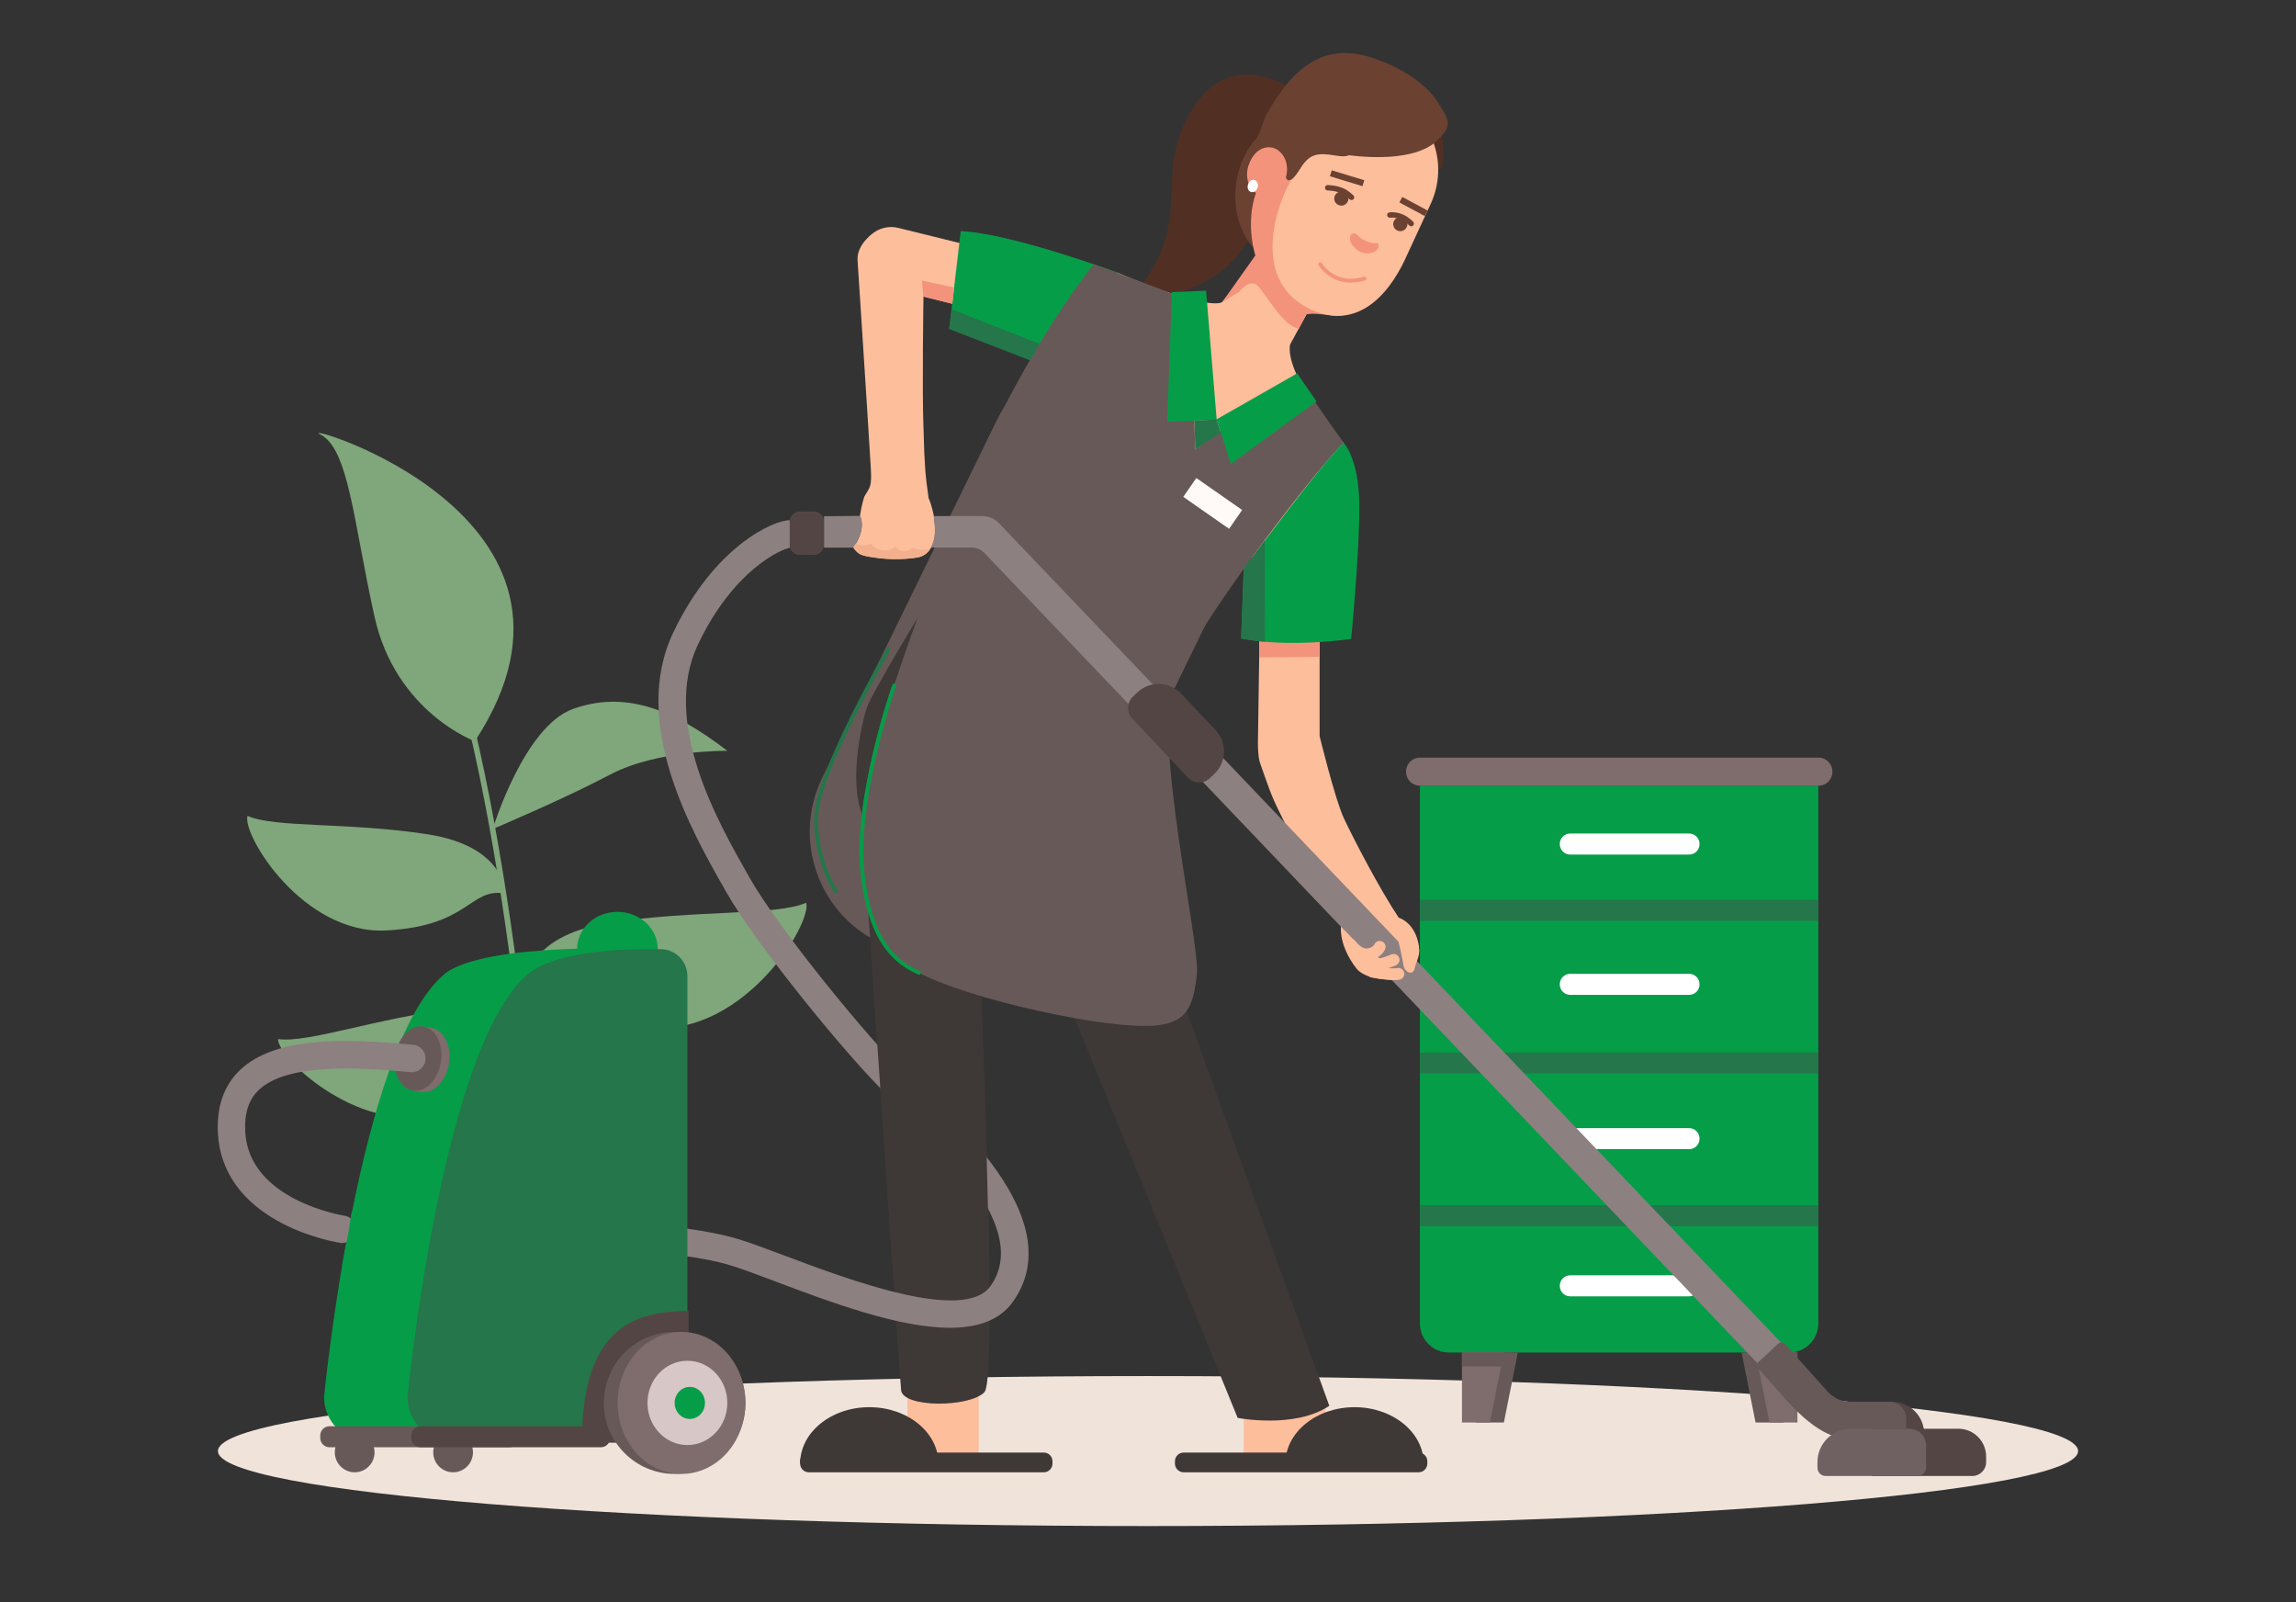 <svg width="172" height="120" viewBox="0 0 172 120" fill="none" xmlns="http://www.w3.org/2000/svg">
<rect x="0" y="0" width="172" height="120" fill="#333333" stroke="none"/>
<g clip-path="url(#clip0_13671_4079)">
<mask id="mask0_13671_4079" style="mask-type:luminance" maskUnits="userSpaceOnUse" x="0" y="0" width="172" height="120">
<path d="M172 0H0V120H172V0Z" fill="white"/>
</mask>
<g mask="url(#mask0_13671_4079)">
<path d="M86.001 114.299C124.481 114.299 155.676 111.785 155.676 108.682C155.676 105.579 124.481 103.064 86.001 103.064C47.521 103.064 16.326 105.579 16.326 108.682C16.326 111.785 47.521 114.299 86.001 114.299Z" fill="#F0E3DA"/>
<path d="M106.377 58.844H136.215V99.126C136.215 100.326 135.243 101.301 134.046 101.301H108.538C107.341 101.301 106.369 100.326 106.369 99.126V58.844H106.377Z" fill="#069D48"/>
<path d="M126.539 72.938H117.625C117.196 72.938 116.848 73.287 116.848 73.718V73.733C116.848 74.163 117.196 74.513 117.625 74.513H126.539C126.969 74.513 127.317 74.163 127.317 73.733V73.718C127.317 73.287 126.969 72.938 126.539 72.938Z" fill="white"/>
<path d="M126.539 84.496H117.625C117.196 84.496 116.848 84.846 116.848 85.276V85.291C116.848 85.722 117.196 86.071 117.625 86.071H126.539C126.969 86.071 127.317 85.722 127.317 85.291V85.276C127.317 84.846 126.969 84.496 126.539 84.496Z" fill="white"/>
<path d="M126.539 95.519H117.625C117.196 95.519 116.848 95.869 116.848 96.299V96.314C116.848 96.745 117.196 97.094 117.625 97.094H126.539C126.969 97.094 127.317 96.745 127.317 96.314V96.299C127.317 95.869 126.969 95.519 126.539 95.519Z" fill="white"/>
<path d="M136.217 90.269H106.379V91.844H136.217V90.269Z" fill="#25764A"/>
<path d="M136.217 78.832H106.379V80.407H136.217V78.832Z" fill="#25764A"/>
<path d="M126.539 62.43H117.625C117.196 62.43 116.848 62.779 116.848 63.21V63.225C116.848 63.656 117.196 64.005 117.625 64.005H126.539C126.969 64.005 127.317 63.656 127.317 63.225V63.21C127.317 62.779 126.969 62.43 126.539 62.43Z" fill="white"/>
<path d="M136.217 67.394H106.379V68.969H136.217V67.394Z" fill="#25764A"/>
<path d="M136.24 56.746H106.364C105.793 56.746 105.332 57.209 105.332 57.781V57.811C105.332 58.383 105.793 58.846 106.364 58.846H136.24C136.81 58.846 137.272 58.383 137.272 57.811V57.781C137.272 57.209 136.81 56.746 136.24 56.746Z" fill="#7F6C6C"/>
<path d="M112.66 106.545H110.566V101.295H113.707L112.66 106.545Z" fill="#685959"/>
<path d="M111.613 106.545H109.52V101.295H112.66L111.613 106.545Z" fill="#7F6C6C"/>
<path d="M113.184 101.295H109.52V102.345H113.184V101.295Z" fill="#685959"/>
<path d="M131.514 106.545H133.608V101.295H130.467L131.514 106.545Z" fill="#685959"/>
<path d="M132.559 106.545H134.653V101.295H131.512L132.559 106.545Z" fill="#7F6C6C"/>
<path d="M131.506 102.353H134.647V101.303H131.506V102.353Z" fill="#685959"/>
<path d="M72.023 22.897L73.1 18.502L67.297 17.07C66.601 16.897 65.868 17.07 65.315 17.527C64.762 17.985 64.178 18.652 64.246 19.56C64.246 19.56 65.016 31.342 65.233 35.032C65.315 36.472 65.188 36.45 64.762 37.17C64.762 37.17 64.575 37.635 64.418 38.64C64.919 39.712 63.932 40.995 63.932 40.995C64.171 41.347 64.388 41.542 64.896 41.655C66.295 41.947 67.633 41.932 68.748 41.752C69.451 41.632 69.825 41.077 70.004 40.357C70.049 40.065 70.086 39.39 69.937 38.542C69.862 38.145 69.668 37.5 69.563 37.305C69.503 36.847 69.443 36.427 69.406 36.12C69.226 34.642 69.211 32.797 69.181 32.017C69.069 29.325 69.181 22.207 69.181 22.207L72.031 22.912L72.023 22.897Z" fill="#FDBE9C"/>
<path d="M102.251 72.306C102.251 72.306 96.814 63.096 95.409 59.894C95.057 59.099 94.347 57.006 94.347 57.006C94.257 56.586 94.234 56.001 94.234 55.656L94.347 47.969H98.856V55.131C98.856 55.131 100.015 59.894 100.681 61.304C101.451 62.939 103.365 66.606 104.779 68.729C106.162 69.231 106.304 70.934 106.304 70.934L102.259 72.299L102.251 72.306Z" fill="#FDBE9C"/>
<path d="M94.338 47.969L98.855 47.94V49.2L94.338 49.237V47.969Z" fill="#F4937C"/>
<path d="M89.13 28.305L86.954 27.236C82.406 25.003 76.915 26.889 74.688 31.45L61.598 58.258C59.371 62.819 61.253 68.327 65.8 70.56L67.977 71.629C72.524 73.862 78.016 71.976 80.243 67.415L93.332 40.606C95.559 36.046 93.677 30.538 89.13 28.305Z" fill="#685959"/>
<path d="M73.318 104.129H67.978V108.861H73.318V104.129Z" fill="#FDBE9C"/>
<path d="M99.917 108.735L93.172 108.93V104.197H99.005L99.917 108.735Z" fill="#FDBE9C"/>
<path d="M36.912 62.092C36.912 62.092 39.238 54.412 42.94 53.092C46.783 51.727 50.35 53.055 54.486 56.235C54.486 56.235 49.236 56.152 45.699 58.02C42.162 59.887 36.912 62.092 36.912 62.092Z" fill="#80A67B"/>
<path d="M39.307 73.958C39.307 73.958 39.18 70.118 45.671 69.113C52.162 68.116 58.1 68.611 60.395 67.613C60.837 69.181 55.834 77.363 49.006 76.996C42.178 76.628 42.231 73.501 39.307 73.966V73.958Z" fill="#80A67B"/>
<path d="M79.869 74.691L92.717 106.199C92.717 106.199 97.017 107.031 99.582 105.291L88.753 75.344L79.877 74.691H79.869Z" fill="#3E3837"/>
<path d="M98.666 7.964C96.699 6.284 91.704 3.022 88.78 9.172C86.551 13.867 89.573 16.882 84.555 22.544C84.555 22.544 93.701 22.544 94.404 14.879C95.084 7.417 97.043 7.432 98.786 9.772C100.109 11.542 98.666 7.972 98.666 7.972V7.964Z" fill="#513023"/>
<path d="M95.804 27.346L90.457 23.993L95.482 17.738L99.999 19.651L95.804 27.346Z" fill="#FDBE9C"/>
<path d="M97.283 24.628C96.019 24.306 95.04 22.303 94.232 21.426C93.649 20.788 92.819 21.861 92.819 21.861L91.562 22.626L96.072 16.273L100.611 18.178L97.291 24.636L97.283 24.628Z" fill="#F4937C"/>
<path d="M94.077 10.44C94.361 10.132 94.66 8.977 94.847 8.632C96.926 4.905 99.387 2.85 103.56 4.612C108.114 6.54 105.369 8.752 103.447 13.32C101.526 17.887 101.645 21.405 96.837 20.265C91.699 19.05 91.707 12.967 94.07 10.44H94.077Z" fill="#6B4132"/>
<path d="M107.162 13.56C105.48 16.328 104.553 16.898 102.975 16.35L104.238 5.07C107.312 6.278 108.247 9.443 108.12 12.045C108.082 12.818 108.045 12.105 107.162 13.56Z" fill="#513023"/>
<path d="M105.092 19.334C104.614 20.467 102.535 22.672 101.592 23.197C101.188 23.422 100.762 23.729 99.827 23.639C98.975 23.557 97.763 23.264 97.143 23.902C96.806 24.247 97.255 23.489 96.971 23.309C93.927 21.344 93.045 16.919 94.204 14.152L96.559 10.612C97.831 7.582 101.263 6.112 104.18 7.349C107.096 8.579 108.442 12.067 107.171 15.097L105.1 19.342L105.092 19.334Z" fill="#F4937C"/>
<path d="M105.301 19.335C103.851 22.47 101.428 24.675 98.197 23.175C94.436 21.427 94.996 17.137 96.372 14.152L97.659 11.602C99.035 8.617 101.577 6.105 104.456 7.44C107.328 8.775 108.554 12.307 107.171 15.285L105.301 19.327V19.335Z" fill="#FDBE9C"/>
<path d="M95.728 10.013C93.163 8.311 100.926 5.551 101.771 5.618C102.347 5.663 102.145 4.028 103.775 4.696C105.338 5.333 106.871 6.383 107.641 7.553C108.703 9.166 108.741 9.413 107.716 10.47C105.458 12.818 98.054 11.558 95.728 10.013Z" fill="#6B4132"/>
<path d="M98.075 11.257C97.425 12.674 97.125 13.086 96.901 13.319C96.497 13.724 96.251 13.386 96.333 13.041C96.437 12.584 96.497 11.864 95.637 11.159C95.54 11.084 98.329 10.709 98.329 10.709L98.083 11.257H98.075Z" fill="#6B4132"/>
<path d="M99.762 12.756L99.627 13.201L102.066 13.944L102.202 13.499L99.762 12.756Z" fill="#6B4132"/>
<path d="M105.05 14.752L104.832 15.162L106.731 16.181L106.949 15.771L105.05 14.752Z" fill="#6B4132"/>
<path d="M103.007 8.895C101.429 10.005 102.184 12.007 100.187 11.67C98.512 11.385 98.093 11.55 97.301 12.765C96.747 13.612 96.074 10.297 96.074 10.297C96.074 10.297 96.501 8.062 96.897 8.04C97.293 8.017 99.985 8.625 100.277 8.602C100.576 8.587 103.007 8.887 103.007 8.887V8.895Z" fill="#6B4132"/>
<path d="M101.929 18.877C102.49 19.11 103.126 18.922 103.268 18.51C103.32 18.36 103.268 18.142 102.998 18.172C102.871 18.187 102.572 18.142 102.281 18.022C101.989 17.902 101.862 17.767 101.727 17.64C101.428 17.362 101.241 17.49 101.174 17.625C100.979 18.007 101.368 18.63 101.922 18.87L101.929 18.877Z" fill="#F4937C"/>
<path d="M99.992 14.669C99.88 14.939 100.007 15.247 100.276 15.359C100.545 15.472 100.852 15.352 100.972 15.082C101.091 14.812 100.957 14.504 100.687 14.392C100.418 14.279 100.112 14.399 99.992 14.669Z" fill="#6B4132"/>
<path d="M104.41 16.583C104.298 16.853 104.425 17.161 104.694 17.273C104.963 17.386 105.27 17.266 105.39 16.996C105.509 16.726 105.375 16.418 105.105 16.306C104.836 16.193 104.53 16.313 104.41 16.583Z" fill="#6B4132"/>
<path d="M104.036 16.291C104.036 16.291 104.111 16.313 104.148 16.306C104.148 16.306 104.484 16.246 104.941 16.441C105.27 16.576 105.569 16.891 105.576 16.891C105.651 16.973 105.778 16.973 105.86 16.891C105.943 16.816 105.943 16.688 105.86 16.606C105.845 16.591 105.494 16.231 105.098 16.066C104.529 15.826 104.096 15.908 104.073 15.908C103.968 15.931 103.894 16.036 103.916 16.141C103.931 16.208 103.976 16.261 104.036 16.283V16.291Z" fill="#6B4132"/>
<path d="M93.537 12.383C93.852 11.423 94.57 10.875 95.355 11.07C96.14 11.265 96.633 12.345 96.319 13.305C96.005 14.265 95.13 14.835 94.36 14.58C93.59 14.325 93.223 13.343 93.53 12.383H93.537Z" fill="#F4937C"/>
<path d="M94.211 14.047C94.129 14.295 93.905 14.445 93.703 14.377C93.501 14.31 93.411 14.055 93.493 13.815C93.576 13.575 93.763 13.425 93.964 13.477C94.166 13.53 94.293 13.807 94.211 14.055V14.047Z" fill="white"/>
<path d="M99.377 14.249C99.377 14.249 99.431 14.264 99.453 14.264C99.453 14.264 99.991 14.264 100.47 14.474C100.799 14.609 101.097 14.924 101.105 14.924C101.18 15.007 101.307 15.007 101.389 14.924C101.471 14.849 101.471 14.722 101.389 14.639C101.374 14.624 101.023 14.264 100.626 14.099C100.073 13.867 99.482 13.859 99.46 13.859C99.347 13.859 99.258 13.949 99.258 14.062C99.258 14.144 99.31 14.219 99.377 14.249Z" fill="#6B4132"/>
<path d="M103.049 16.739C102.585 16.522 102.137 17.834 102.137 17.834L102.286 18.029C102.683 18.179 103.191 18.404 103.505 17.962C103.819 17.519 103.767 17.069 103.049 16.739Z" fill="#FDBE9C"/>
<path d="M69.218 45.488C69.218 45.488 65.3 51.901 64.918 53.056C64.537 54.211 63.61 58.456 64.552 60.901C64.552 60.901 67.356 102.811 67.506 104.131C67.656 105.451 72.644 105.428 73.75 104.266C74.85 103.103 73.264 68.528 73.264 68.528L69.226 45.488H69.218Z" fill="#3E3837"/>
<path d="M71.971 17.318L71.111 24.631L78.597 27.526L83.69 20.408C83.69 20.408 75.733 17.468 71.979 17.311L71.971 17.318Z" fill="#069D48"/>
<path d="M71.163 99.448C67.311 99.448 62.196 97.528 58.083 95.976C56.782 95.488 55.653 95.061 54.808 94.798C50.381 93.411 40.599 93.396 40.502 93.396V91.341C40.913 91.341 50.695 91.356 55.421 92.841C56.326 93.126 57.478 93.553 58.809 94.056C63.498 95.818 72.217 99.103 74.199 96.328C77.325 91.956 70.288 85.521 67.289 82.776C66.968 82.483 66.691 82.228 66.459 82.003C63.744 79.431 56.745 70.926 54.374 66.763L54.292 66.613C51.817 62.263 47.203 54.178 50.433 47.383C53.492 40.956 57.904 38.961 59.168 38.961V41.016C59.168 41.016 59.205 41.016 59.227 41.016C58.487 41.121 54.92 42.733 52.288 48.268C49.521 54.088 53.783 61.573 56.072 65.593L56.154 65.743C58.405 69.696 65.292 78.073 67.865 80.503C68.089 80.713 68.359 80.961 68.673 81.246C72.083 84.366 80.054 91.663 75.867 97.521C74.864 98.916 73.189 99.448 71.163 99.448Z" fill="#8D8080"/>
<path d="M91.556 22.627C91.556 22.627 90.712 23.414 83.682 20.414L76.652 30.247L94.922 42.479L100.673 33.194C100.673 33.194 96.298 28.342 96.634 25.829L91.556 22.634V22.627Z" fill="#FDBE9C"/>
<path d="M81.933 19.8C81.933 19.8 75.801 27.218 71.105 39.833C66.408 52.456 64.135 58.935 64.494 64.111C64.815 68.768 65.915 71.266 68.831 72.848C72.436 74.805 83.093 77.198 86.682 76.8C88.948 76.546 89.389 75.331 89.659 73.02C89.928 70.71 86.368 55.41 87.909 51.173C89.449 46.935 99.231 34.336 100.674 33.188C100.674 33.188 97.9 29.333 97.167 27.968L89.531 33.668L89.24 22.538C89.24 22.538 82.861 20.108 81.933 19.793V19.8Z" fill="#685959"/>
<path d="M68.838 72.998C68.838 72.998 68.8 72.998 68.778 72.983C66.317 71.933 64.994 69.668 64.493 65.648C63.79 59.993 66.811 51.383 66.841 51.301C66.871 51.226 66.953 51.181 67.028 51.211C67.103 51.241 67.147 51.323 67.118 51.398C67.088 51.481 64.089 60.031 64.784 65.618C65.27 69.526 66.534 71.716 68.89 72.721C68.965 72.751 69.002 72.841 68.965 72.916C68.942 72.968 68.89 73.006 68.83 73.006L68.838 72.998Z" fill="#069D48"/>
<path d="M60.977 38.31H59.908C59.495 38.31 59.16 38.646 59.16 39.06V40.816C59.16 41.23 59.495 41.566 59.908 41.566H60.977C61.39 41.566 61.725 41.23 61.725 40.816V39.06C61.725 38.646 61.39 38.31 60.977 38.31Z" fill="#544545"/>
<path d="M33.943 110.272C34.765 110.272 35.431 109.604 35.431 108.78C35.431 107.955 34.765 107.287 33.943 107.287C33.121 107.287 32.455 107.955 32.455 108.78C32.455 109.604 33.121 110.272 33.943 110.272Z" fill="#685959"/>
<path d="M26.57 110.272C27.392 110.272 28.058 109.604 28.058 108.78C28.058 107.955 27.392 107.287 26.57 107.287C25.748 107.287 25.082 107.955 25.082 108.78C25.082 109.604 25.748 110.272 26.57 110.272Z" fill="#685959"/>
<path d="M69.75 41.009H72.786C73.145 41.009 73.489 41.159 73.743 41.414L131.782 102.239L133.48 100.612L74.843 39.194C74.513 38.849 74.065 38.654 73.586 38.654H69.952C69.952 38.654 70.049 39.157 70.034 39.929C70.034 40.379 69.75 41.002 69.742 41.009H69.75Z" fill="#8D8080"/>
<path d="M64.419 38.641L61.734 38.663V41.018H63.933C63.933 41.018 64.195 40.598 64.277 40.418C64.83 39.286 64.419 38.648 64.419 38.648V38.641Z" fill="#8D8080"/>
<path d="M78.194 108.795H60.59C60.231 108.795 59.94 109.087 59.94 109.447V109.62C59.94 109.98 60.231 110.272 60.59 110.272H78.194C78.553 110.272 78.844 109.98 78.844 109.62V109.447C78.844 109.087 78.553 108.795 78.194 108.795Z" fill="#3E3837"/>
<path d="M40.958 78.247C40.958 78.247 40.135 74.827 34.167 75.539C28.207 76.244 23.092 78.142 20.826 77.827C20.819 79.319 27.228 85.297 33.15 83.302C39.081 81.299 38.273 78.562 40.958 78.254V78.247Z" fill="#80A67B"/>
<path d="M106.274 108.795H88.67C88.311 108.795 88.019 109.087 88.019 109.447V109.62C88.019 109.98 88.311 110.272 88.67 110.272H106.274C106.634 110.272 106.925 109.98 106.925 109.62V109.447C106.925 109.087 106.634 108.795 106.274 108.795Z" fill="#3E3837"/>
<path d="M106.654 109.619C106.654 107.286 104.336 105.396 101.472 105.396C98.607 105.396 96.289 107.286 96.289 109.619" fill="#3E3837"/>
<path d="M70.304 109.619C70.304 107.286 67.986 105.396 65.122 105.396C62.258 105.396 59.94 107.286 59.94 109.619" fill="#3E3837"/>
<path d="M40.293 93.404C40.278 93.142 38.932 66.929 33.734 49.222L34.138 49.102C39.35 66.862 40.697 93.119 40.712 93.382L40.293 93.404Z" fill="#80A67B"/>
<path d="M88.48 51.952L91.056 54.68C91.935 55.611 91.896 57.084 90.967 57.967L90.63 58.286C90.169 58.725 89.435 58.71 88.992 58.242L84.821 53.826C84.384 53.363 84.399 52.626 84.865 52.183L85.202 51.863C86.13 50.981 87.6 51.021 88.48 51.952Z" fill="#544545"/>
<path d="M46.254 73.875C47.922 73.875 49.275 72.626 49.275 71.085C49.275 69.544 47.922 68.295 46.254 68.295C44.585 68.295 43.232 69.544 43.232 71.085C43.232 72.626 44.585 73.875 46.254 73.875Z" fill="#069D48"/>
<path d="M33.234 73.005C36.203 70.462 48.961 71.085 48.961 71.085L45.244 107.955H27.596C25.764 107.955 24.275 106.462 24.275 104.625C24.275 104.625 26.818 78.502 33.242 73.005H33.234Z" fill="#069D48"/>
<path d="M38.191 106.822H24.686C24.302 106.822 23.99 107.134 23.99 107.52V107.7C23.99 108.085 24.302 108.397 24.686 108.397H38.191C38.575 108.397 38.887 108.085 38.887 107.7V107.52C38.887 107.134 38.575 106.822 38.191 106.822Z" fill="#685959"/>
<path d="M39.492 73.004C41.586 71.212 46.701 71.039 49.528 71.092C50.62 71.114 51.494 72.007 51.494 73.109V107.962H33.846C32.014 107.962 30.525 106.469 30.525 104.632C30.525 104.632 33.068 78.509 39.492 73.012V73.004Z" fill="#25764A"/>
<path d="M45.012 106.822H31.506C31.122 106.822 30.811 107.134 30.811 107.52V107.7C30.811 108.085 31.122 108.397 31.506 108.397H45.012C45.396 108.397 45.707 108.085 45.707 107.7V107.52C45.707 107.134 45.396 106.822 45.012 106.822Z" fill="#544545"/>
<path d="M43.59 108.059C43.59 99.764 47.172 98.189 51.584 98.189C51.584 100.139 51.584 102.607 51.584 108.059H43.59Z" fill="#544545"/>
<path d="M50.538 110.393C53.467 110.393 55.84 108.012 55.84 105.075C55.84 102.138 53.467 99.758 50.538 99.758C47.61 99.758 45.236 102.138 45.236 105.075C45.236 108.012 47.61 110.393 50.538 110.393Z" fill="#685959"/>
<path d="M51.056 110.393C53.699 110.393 55.842 108.012 55.842 105.075C55.842 102.138 53.699 99.758 51.056 99.758C48.412 99.758 46.27 102.138 46.27 105.075C46.27 108.012 48.412 110.393 51.056 110.393Z" fill="#7F6C6C"/>
<path d="M51.495 108.233C53.147 108.233 54.486 106.819 54.486 105.075C54.486 103.332 53.147 101.918 51.495 101.918C49.843 101.918 48.504 103.332 48.504 105.075C48.504 106.819 49.843 108.233 51.495 108.233Z" fill="#D8C7C7"/>
<path d="M51.676 106.275C52.303 106.275 52.812 105.738 52.812 105.075C52.812 104.412 52.303 103.875 51.676 103.875C51.048 103.875 50.539 104.412 50.539 105.075C50.539 105.738 51.048 106.275 51.676 106.275Z" fill="#069D48"/>
<path d="M31.529 81.788C32.471 81.945 33.413 81 33.63 79.673C33.847 78.345 33.271 77.145 32.329 76.988L31.716 76.883L30.908 81.683L31.521 81.788H31.529Z" fill="#7F6C6C"/>
<path d="M33.021 79.569C33.243 78.245 32.66 77.044 31.72 76.885C30.779 76.726 29.836 77.67 29.614 78.993C29.391 80.317 29.974 81.518 30.915 81.677C31.856 81.836 32.798 80.892 33.021 79.569Z" fill="#685959"/>
<path d="M25.65 93.106C25.598 93.106 25.546 93.106 25.493 93.091C25.404 93.076 23.317 92.754 21.156 91.636C18.157 90.084 16.489 87.758 16.325 84.916C16.213 82.921 16.759 81.323 17.955 80.168C20.58 77.641 25.747 77.754 30.952 78.256C31.513 78.308 31.932 78.811 31.872 79.381C31.82 79.944 31.311 80.364 30.75 80.303C26.525 79.898 21.418 79.681 19.376 81.646C18.621 82.374 18.292 83.401 18.374 84.796C18.666 89.918 25.718 91.043 25.792 91.051C26.353 91.133 26.742 91.659 26.652 92.221C26.578 92.731 26.136 93.099 25.635 93.099L25.65 93.106Z" fill="#8D8080"/>
<path d="M25.635 94.739C25.635 94.739 26.091 92.586 26.3 91.026C26.472 89.759 27.945 91.656 27.945 91.656L27.766 95.219L25.635 94.739Z" fill="#069D48"/>
<path d="M101.204 21.172C99.581 21.172 98.788 19.889 98.781 19.874C98.736 19.806 98.758 19.716 98.833 19.672C98.9 19.627 98.99 19.649 99.035 19.724C99.073 19.791 100.06 21.374 102.176 20.721C102.251 20.699 102.333 20.744 102.363 20.819C102.385 20.894 102.34 20.977 102.266 20.999C101.884 21.119 101.533 21.164 101.211 21.164L101.204 21.172Z" fill="#F4937C"/>
<path d="M66.279 86.354L65.449 74.219L73.802 82.371L74.102 93.936L66.279 86.354Z" fill="#3E3837"/>
<path d="M100.672 33.188C100.672 33.188 101.801 34.335 101.831 37.83C101.861 41.325 101.218 47.85 101.218 47.85C101.218 47.85 96.633 48.555 92.977 47.82L93.171 42.608C93.171 42.608 99.371 34.208 100.672 33.188Z" fill="#069D48"/>
<path d="M93.052 38.197L89.621 35.803L88.643 37.213L92.074 39.607L93.052 38.197Z" fill="#FFFAF7"/>
<path d="M91.145 31.439L87.443 31.589L87.787 21.877L90.352 21.771L91.145 31.439Z" fill="#069D48"/>
<path d="M92.206 34.754L91.137 31.409L97.172 27.967L98.623 30.067L92.206 34.754Z" fill="#069D48"/>
<path d="M89.484 31.508L89.537 33.668L91.451 32.393L91.137 31.41L89.484 31.508Z" fill="#25764A"/>
<path d="M138.387 104.992H141.752C143.068 104.992 144.145 106.065 144.145 107.392V107.707H138.387V104.992Z" fill="#544545"/>
<path d="M141.556 104.992H138.617C137.974 104.992 137.369 104.722 136.935 104.249L133.712 100.657C133.585 100.514 133.36 100.499 133.218 100.634L131.737 102.007C131.595 102.134 131.588 102.352 131.715 102.494L133.966 105.029C135.163 106.327 136.778 107.707 138.244 107.707H142.798V106.244C142.798 105.554 142.237 104.992 141.549 104.992H141.556Z" fill="#685959"/>
<path d="M140.217 107.01H146.708C147.852 107.01 148.787 107.94 148.787 109.095V109.507C148.787 110.085 148.323 110.55 147.747 110.55H140.217V107.01Z" fill="#544545"/>
<path d="M138.633 107.01H143.038C143.726 107.01 144.287 107.572 144.287 108.262V109.927C144.287 110.272 144.01 110.55 143.666 110.55H136.771C136.427 110.55 136.15 110.272 136.15 109.927V109.515C136.15 108.135 137.265 107.017 138.641 107.017L138.633 107.01Z" fill="#6F6161"/>
<path d="M69.166 22.216L69.068 21.016L71.469 21.526L71.342 22.763L69.166 22.216Z" fill="#F4937C"/>
<path d="M92.984 47.82C92.984 47.82 94.151 48.037 94.764 48.06L94.749 40.492L93.171 42.615L92.977 47.827L92.984 47.82Z" fill="#25764A"/>
<path d="M71.103 24.63L77.153 26.97L77.871 25.755L71.283 23.16L71.103 24.63Z" fill="#25764A"/>
<path d="M62.624 66.929C62.579 66.929 62.526 66.906 62.504 66.862C62.437 66.764 60.889 64.401 60.993 61.132C61.098 57.869 66.198 48.967 66.415 48.592C66.453 48.524 66.542 48.494 66.617 48.539C66.684 48.577 66.714 48.666 66.669 48.742C66.617 48.831 61.382 57.952 61.285 61.147C61.188 64.319 62.736 66.681 62.751 66.704C62.796 66.772 62.781 66.862 62.713 66.906C62.691 66.921 62.661 66.929 62.631 66.929H62.624Z" fill="#25764A"/>
<path d="M64.105 40.725C64.105 40.725 64.621 40.897 64.905 40.83C65.189 40.762 65.264 40.725 65.264 40.725C65.264 40.725 65.444 41.085 66.049 41.205C66.655 41.325 67.051 40.987 67.089 40.92C67.089 40.92 67.201 41.19 67.612 41.28C68.023 41.37 68.368 41.002 68.368 41.002C68.368 41.002 68.734 41.205 69.19 41.182C69.646 41.16 69.736 41.01 69.736 41.01C69.736 41.01 69.519 41.542 68.839 41.722C68.158 41.902 66.58 41.895 66.027 41.82C65.473 41.745 64.599 41.685 64.299 41.437C64 41.19 63.918 41.01 63.918 41.01L64.09 40.725H64.105Z" fill="#F2B08E"/>
<path d="M104.771 70.551C104.771 70.551 105.085 71.856 105.137 72.306C105.19 72.756 105.818 73.146 105.967 72.554C106.117 71.961 106.416 71.504 106.296 70.941C106.177 70.379 104.629 69.959 104.771 70.551Z" fill="#FDBE9C"/>
<path d="M104.09 72.824C103.941 72.689 103.836 72.509 103.791 72.314C103.769 72.231 103.761 72.149 103.739 72.074C103.724 72.059 103.717 72.052 103.702 72.037C103.56 71.939 103.41 71.849 103.283 71.729C103.118 71.579 102.999 71.376 102.864 71.189L102.916 71.257C102.236 71.354 101.899 70.919 101.667 70.671C101.077 70.056 100.456 69.397 100.456 69.397C100.456 69.397 100.269 70.822 101.623 72.546C102.213 73.296 103.896 73.469 104.704 73.296C104.472 73.184 104.292 72.989 104.098 72.817L104.09 72.824Z" fill="#FDBE9C"/>
<path d="M102.347 71.924C101.45 71.924 100.837 71.032 100.807 70.987C100.672 70.784 100.725 70.514 100.927 70.372C101.129 70.237 101.398 70.289 101.54 70.492C101.547 70.507 101.966 71.084 102.407 71.039C102.826 70.994 102.946 70.762 102.946 70.762C103.028 70.537 103.282 70.417 103.514 70.507C103.738 70.589 103.858 70.844 103.768 71.077C103.664 71.347 103.282 71.834 102.497 71.917C102.445 71.917 102.4 71.924 102.355 71.924H102.347Z" fill="#FDBE9C"/>
<path d="M102.767 72.758C101.952 72.758 101.66 72.255 101.623 72.195L102.401 71.775C102.401 71.775 102.401 71.768 102.386 71.753C102.386 71.753 102.505 71.903 102.902 71.865C103.545 71.798 104.211 71.49 104.218 71.49C104.435 71.385 104.697 71.49 104.801 71.708C104.906 71.925 104.801 72.188 104.584 72.293C104.555 72.308 103.777 72.66 102.992 72.743C102.909 72.75 102.835 72.758 102.76 72.758H102.767Z" fill="#FDBE9C"/>
<path d="M104.405 73.41C104.009 73.41 103.463 73.343 102.782 73.215H102.745C102.536 73.178 102.371 72.99 102.371 72.773C102.371 72.533 102.566 72.33 102.812 72.33C102.812 72.33 102.865 72.33 102.954 72.345C104.166 72.578 104.57 72.533 104.667 72.51C104.906 72.458 105.138 72.608 105.19 72.848C105.243 73.088 105.093 73.32 104.854 73.373C104.734 73.403 104.585 73.41 104.398 73.41H104.405Z" fill="#FDBE9C"/>
<path d="M35.573 55.517C35.573 55.517 29.651 53.349 28.058 46.194C26.465 39.039 26.136 33.617 23.989 32.536C21.843 31.456 46.738 38.529 35.573 55.517Z" fill="#80A67B"/>
<path d="M37.825 66.914C37.825 66.914 37.937 63.397 32.007 62.482C26.076 61.567 20.64 62.024 18.538 61.109C18.135 62.542 22.711 70.027 28.956 69.689C35.2 69.352 35.155 66.494 37.825 66.914Z" fill="#80A67B"/>
</g>
</g>
<defs>
<clipPath id="clip0_13671_4079">
<rect width="172" height="120" fill="white"/>
</clipPath>
</defs>
</svg>
